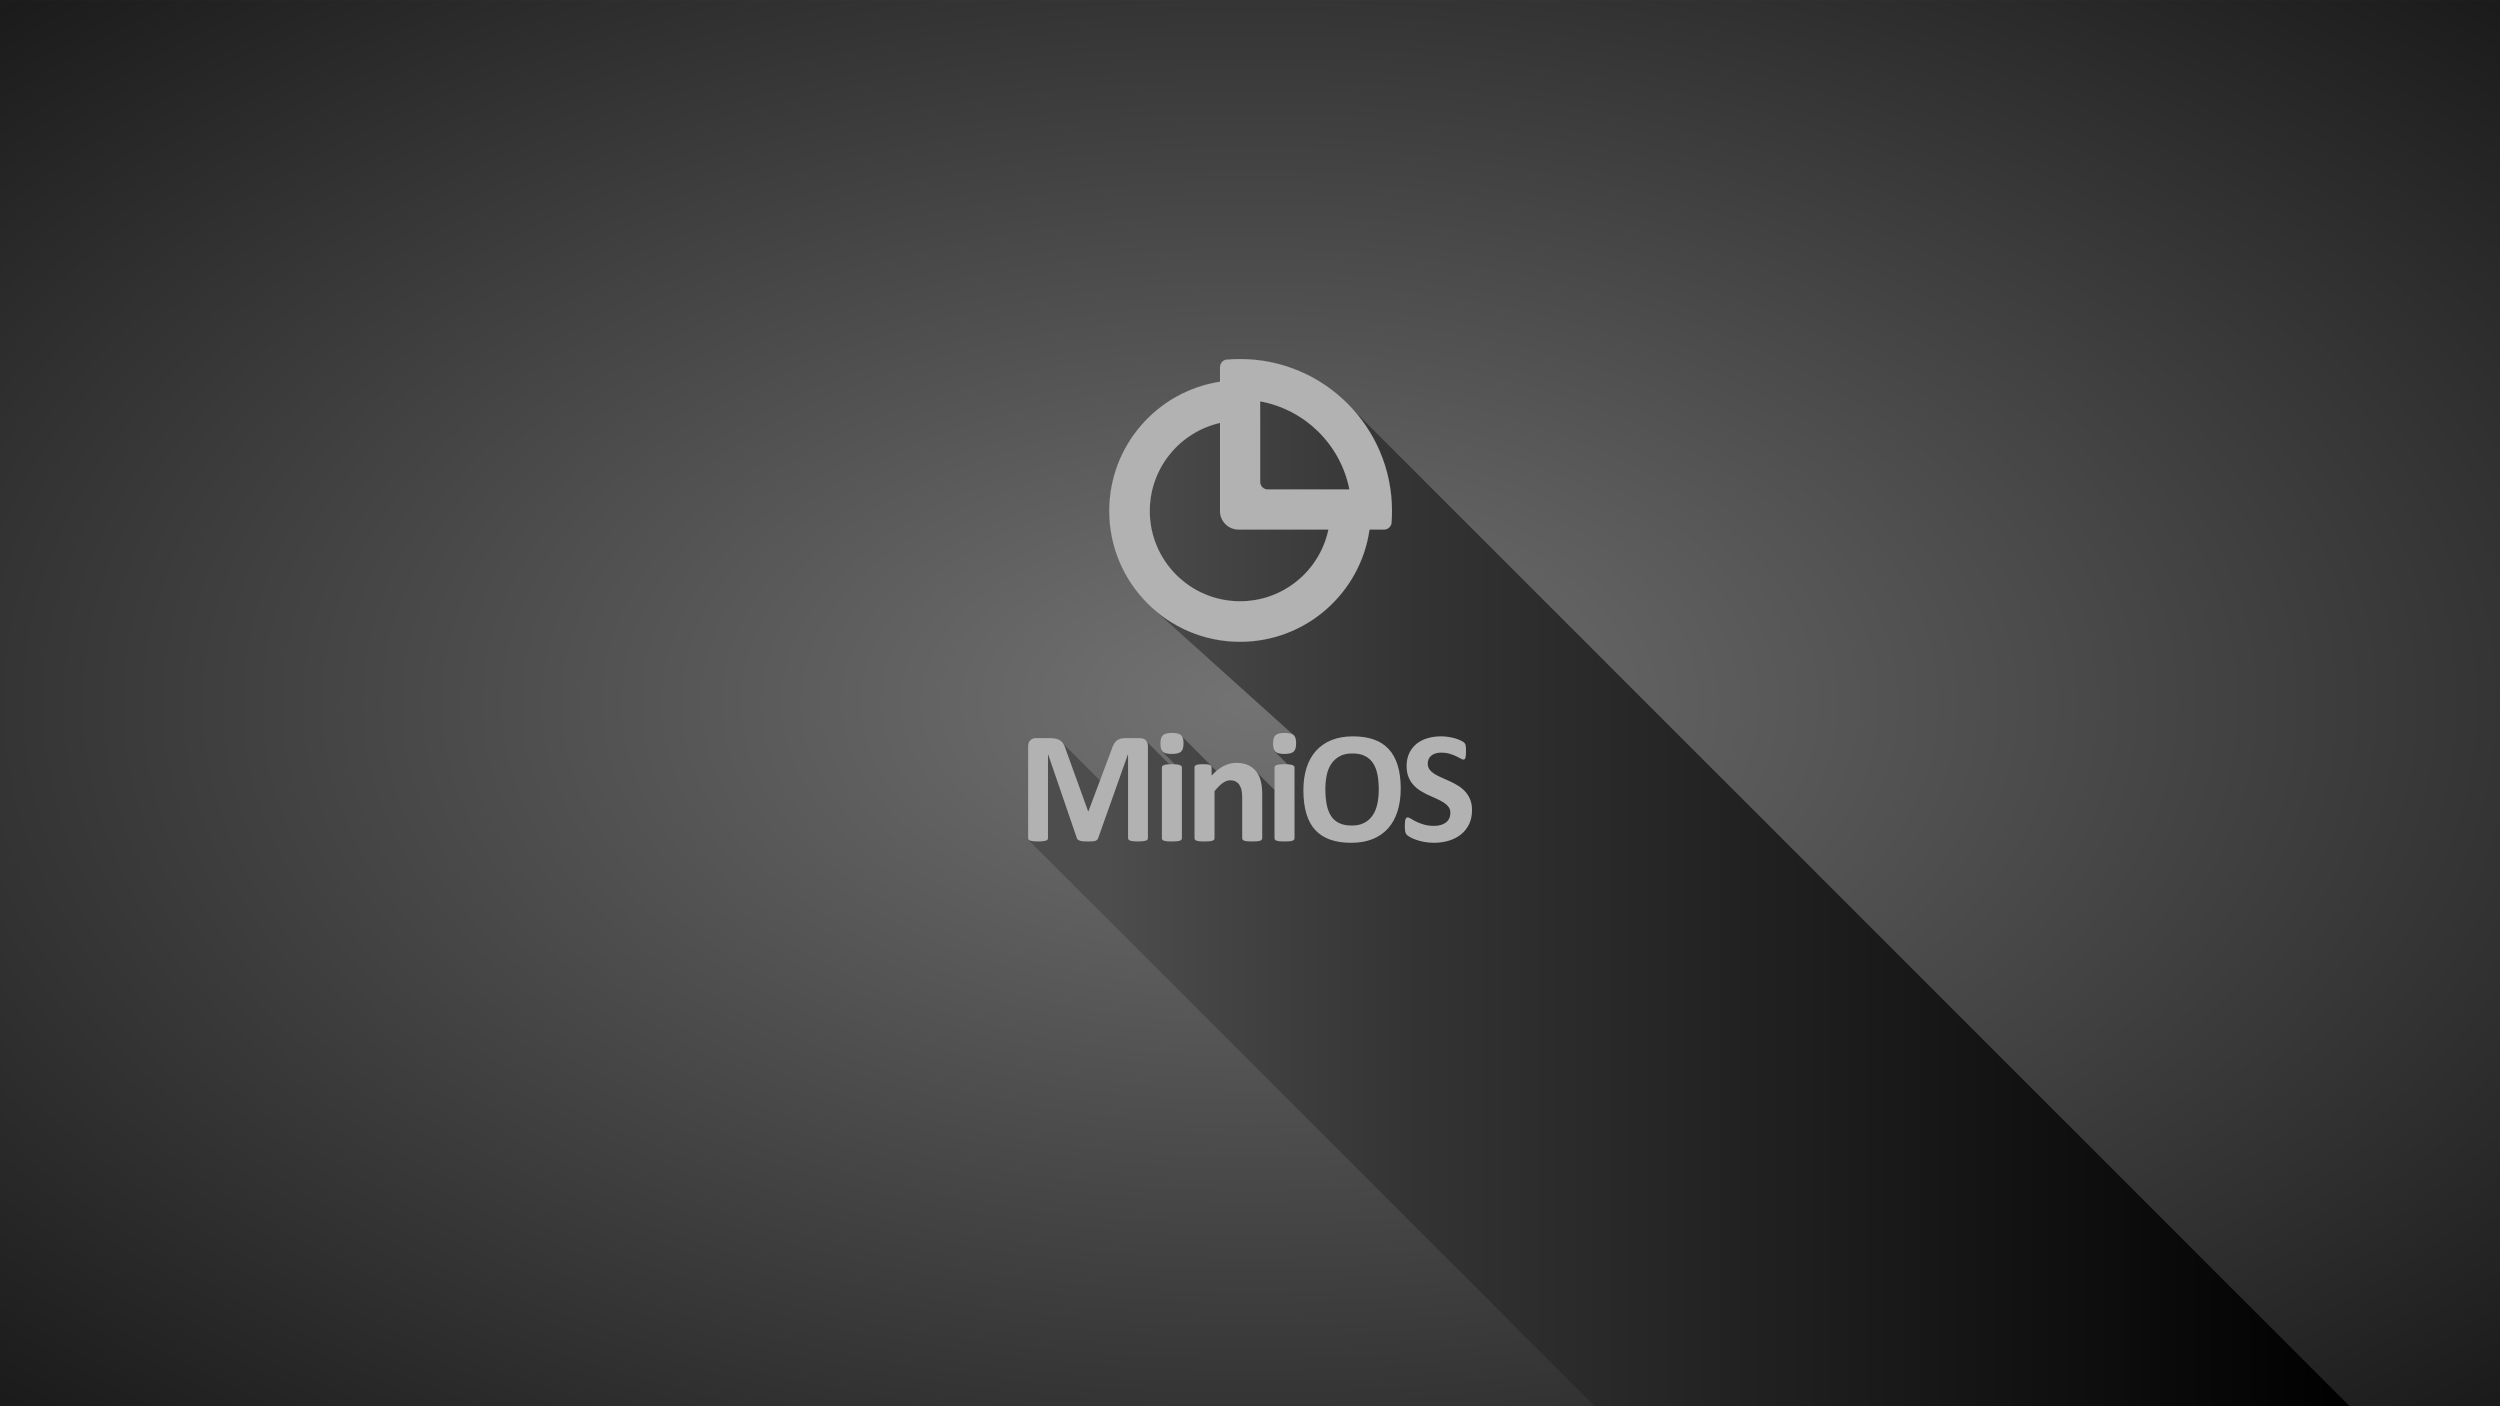 <?xml version="1.0" encoding="utf-8"?>
<!-- Generator: Adobe Illustrator 16.0.0, SVG Export Plug-In . SVG Version: 6.00 Build 0)  -->
<!DOCTYPE svg PUBLIC "-//W3C//DTD SVG 1.1//EN" "http://www.w3.org/Graphics/SVG/1.1/DTD/svg11.dtd">
<svg version="1.1" id="Layer_1" xmlns="http://www.w3.org/2000/svg" xmlns:xlink="http://www.w3.org/1999/xlink" x="0px" y="0px"
	 width="1920px" height="1080px" viewBox="0 0 1920 1080" enable-background="new 0 0 1920 1080" xml:space="preserve">
<rect x="0" y="0" width="1920" height="1080" fill="#808080" stroke="none"/>
<g id="Layer_0">
	
		<radialGradient id="SVGID_1_" cx="502.271" cy="966.752" r="162.56" gradientTransform="matrix(11.811 0 0 -6.644 -4972.317 6962.824)" gradientUnits="userSpaceOnUse">
		<stop  offset="0" style="stop-color:#737373"/>
		<stop  offset="0.71" style="stop-color:#1A1A1A"/>
		<stop  offset="1" style="stop-color:#000000"/>
	</radialGradient>
	<rect y="0.018" fill="url(#SVGID_1_)" width="1920" height="1080"/>
	
		<linearGradient id="SVGID_2_" gradientUnits="userSpaceOnUse" x1="721.04" y1="740.312" x2="1057.732" y2="740.312" gradientTransform="matrix(2.835 0 0 -2.835 -1193.683 2776.454)">
		<stop  offset="0" style="stop-color:#4D4D4D"/>
		<stop  offset="0.251" style="stop-color:#333333"/>
		<stop  offset="1" style="stop-color:#000000"/>
	</linearGradient>
	<path fill="url(#SVGID_2_)" d="M1804.57,1080.018l-765.9-765.893l-3.857-4.053l-4.053-3.859l-4.232-3.667l-4.402-3.465
		l-4.572-3.251l-4.737-3.032l-4.882-2.81l-5.03-2.576l-5.167-2.335l-5.299-2.089l-5.42-1.833l-5.533-1.572l-5.64-1.3l-5.746-1.028
		l-5.834-0.741l-5.925-0.452l-6.002-0.15l-0.663,0.002l-0.66,0.004l-0.651,0.01l-0.655,0.012l-0.651,0.016l-0.646,0.019
		l-0.635,0.022l-0.635,0.024l-0.627,0.03l-0.618,0.031l-0.611,0.035l-0.602,0.037l-0.594,0.041l-0.579,0.043l-0.569,0.044
		l-0.558,0.049l-1.026,0.106l-0.98,0.333l-0.915,0.537l-0.814,0.717l-0.688,0.87l-0.521,1.001l-0.341,1.109l-0.115,1.19v11.124
		l-4.484,0.792l-4.411,0.989l-4.333,1.178l-4.252,1.367l-4.175,1.546l-4.077,1.725l-3.988,1.896l-3.886,2.065l-3.785,2.228
		l-3.674,2.387l-3.564,2.541l-3.442,2.688l-3.324,2.832l-3.195,2.973l-3.063,3.108l-2.926,3.235l-2.787,3.365l-2.641,3.483
		l-2.49,3.599l-2.335,3.71l-2.173,3.819l-2.01,3.92l-1.843,4.016l-1.668,4.11l-1.485,4.199l-1.31,4.281l-1.115,4.36l-0.927,4.433
		l-0.725,4.504l-0.529,4.567l-0.317,4.626l-0.105,4.684l0.13,5.166l0.39,5.098l0.635,5.023l0.887,4.946l1.119,4.856l1.351,4.765
		l1.583,4.664l1.794,4.559l2.01,4.447l2.218,4.328l2.417,4.205l2.613,4.074l2.799,3.936l2.979,3.793l3.158,3.642l3.32,3.487
		l3.491,3.324c162.329,145.89,109.123,98.226,109.195,98.306l-0.357-0.063l-0.268-0.196l-0.293-0.188l-0.327-0.17l-0.341-0.155
		l-0.374-0.146l-0.398-0.13l-0.423-0.114l-0.449-0.105l-0.479-0.086l-0.496-0.077l-0.529-0.057l-0.546-0.05l-0.577-0.037
		l-0.603-0.02l-0.635-0.008l-0.635,0.008l-0.61,0.02l-0.586,0.037l-0.562,0.05l-0.536,0.064l-0.505,0.073l-0.48,0.094l-0.456,0.105
		l-0.432,0.118l-0.398,0.135l-0.375,0.15l-0.35,0.154l-0.325,0.179l-0.292,0.188l-0.269,0.203l-0.244,0.212l-0.44,0.5l-0.382,0.583
		l-0.326,0.675l-0.26,0.765l-0.203,0.848l-0.147,0.943l-0.089,1.029l-0.032,1.12l0.032,1.065l0.081,0.984l0.147,0.895l0.194,0.814
		l0.252,0.732l0.31,0.644l0.374,0.557l0.424,0.477l9.668,9.668l-0.155-0.017l-0.456-0.024l-0.479-0.021l-0.505-0.012l-0.521-0.008
		l-0.554-0.009l-0.553,0.009l-0.521,0.008l-0.505,0.012l-0.479,0.021l-0.456,0.024l-0.431,0.033l-0.399,0.04l-0.383,0.041
		l-0.35,0.049l-0.342,0.057l-0.317,0.056l-0.301,0.062l-0.285,0.07l-0.261,0.069l-0.252,0.077l-0.228,0.081l-0.22,0.081
		l-0.195,0.089l-0.187,0.091l-0.164,0.098l-0.146,0.105l-0.131,0.105l-0.114,0.11l-0.098,0.113l-0.081,0.118l-0.081,0.122
		l-0.065,0.131l-0.049,0.13l-0.041,0.138l-0.032,0.14l-0.017,0.139l-0.008,0.146v16.879l-15.12-15.121l-0.7-0.688l-0.748-0.647
		l-0.798-0.602l-0.838-0.557l-0.879-0.519l-0.932-0.472l-0.485-0.228l-0.496-0.208l-0.513-0.19l-0.521-0.179l-0.537-0.168
		l-0.553-0.149l-0.566-0.139l-0.582-0.123l-0.59-0.105l-0.606-0.089l-0.619-0.081l-0.634-0.065l-0.651-0.05l-0.659-0.032
		l-0.675-0.024l-0.688-0.009l-0.631,0.013l-0.626,0.028l-0.627,0.05l-0.623,0.065l-0.622,0.089l-0.615,0.102l-0.614,0.126
		l-0.61,0.139l-0.603,0.163l-0.606,0.178l-0.598,0.205l-0.598,0.219l-0.594,0.236l-0.59,0.26l-0.586,0.273l-0.585,0.297
		l-0.586,0.313l-0.586,0.333l-0.578,0.35l-0.582,0.371l-0.582,0.391l-0.578,0.407l-0.574,0.423l-0.573,0.447l-0.578,0.464
		l-0.093,0.083l-27.267-27.272l-0.244-0.21l-0.27-0.196l-0.296-0.188l-0.321-0.17l-0.346-0.155l-0.37-0.146l-0.398-0.13
		l-0.424-0.114l-0.452-0.105l-0.476-0.086l-0.496-0.077l-0.529-0.057l-0.554-0.05l-0.578-0.037l-0.603-0.02l-0.626-0.008
		l-0.639,0.008l-0.614,0.02l-0.586,0.037l-0.558,0.05l-0.533,0.064l-0.508,0.073l-0.48,0.094l-0.456,0.105l-0.427,0.118
		l-0.403,0.135l-0.374,0.15l-0.35,0.154l-0.321,0.179l-0.297,0.188l-0.272,0.203l-0.245,0.212l-0.439,0.5l-0.378,0.583l-0.321,0.675
		l-0.265,0.765l-0.208,0.848l-0.146,0.943l-0.086,1.029l-0.028,1.12l0.024,1.065l0.09,0.984l0.138,0.895l0.199,0.814l0.257,0.732
		l0.309,0.644l0.37,0.557l0.423,0.477l9.668,9.668l-0.15-0.017l-0.456-0.024l-0.48-0.021l-0.505-0.012l-0.524-0.008l-0.55-0.009
		l-0.553,0.009l-0.529,0.008l-0.521,0.012l-18.571-18.543l-0.208-0.188l-0.224-0.178l-0.244-0.163l-0.252-0.155l-0.261-0.129
		l-0.28-0.123l-0.293-0.114l-0.305-0.098l-0.318-0.089l-0.33-0.076l-0.346-0.063l-0.358-0.049l-0.382-0.032l-0.391-0.021
		l-0.402-0.004H864.72l-0.553,0.004l-0.537,0.021l-0.521,0.032l-0.509,0.053l-0.492,0.063l-0.472,0.08l-0.456,0.094l-0.439,0.109
		l-0.415,0.127l-0.403,0.146l-0.391,0.166l-0.378,0.188l-0.366,0.202l-0.346,0.225l-0.338,0.243l-0.317,0.266l-0.309,0.284
		l-0.297,0.306l-0.289,0.325l-0.281,0.346l-0.272,0.37l-0.26,0.387l-0.252,0.407l-0.248,0.431l-0.232,0.456l-0.228,0.48
		l-0.228,0.505l-0.216,0.528l-0.216,0.555l-0.212,0.576l-0.203,0.603l-0.195,0.627l-8.651,23.044l-29.695-29.696l-0.342-0.298
		l-0.354-0.276l-0.378-0.257l-0.392-0.24l-0.411-0.216l-0.427-0.198l-0.447-0.18l-0.464-0.163l-0.48-0.142l-0.5-0.127l-0.517-0.109
		l-0.538-0.094l-0.569-0.08l-0.59-0.063l-0.618-0.053l-0.643-0.032l-0.667-0.021l-0.691-0.004H795.97l-0.675,0.024l-0.639,0.073
		l-0.606,0.13l-0.57,0.179l-0.528,0.229l-0.497,0.283l-0.468,0.334l-0.427,0.392l-0.391,0.435l-0.334,0.484l-0.285,0.525
		l-0.232,0.573l-0.179,0.619l-0.126,0.666l-0.077,0.709l-0.028,0.756v70.395l0.008,0.15l0.017,0.143l0.024,0.147l0.032,0.138
		l0.049,0.138l0.057,0.135l0.065,0.127l0.082,0.129l0.098,0.114l0.11,0.114l434.313,434.31"/>
	<g>
		<path fill="#B2B2B2" d="M937.001,293.21c-48.156,7.389-85.038,49.001-85.038,99.227c0,55.447,44.946,100.396,100.395,100.396
			c50.618,0,92.479-37.46,99.389-86.166h11.053c3.263,0,5.899-2.645,5.867-5.467c0.203-2.561,0.325-5.647,0.325-8.763
			c0-64.415-52.222-116.634-116.634-116.634c-3.524,0-7.015,0.157-9.953,0.419c-2.759-0.043-5.404,2.602-5.404,5.863V293.21
			L937.001,293.21z M973.64,375.958c-3.256,0-5.901-2.645-5.901-5.906l-0.016-61.87c34.595,6.263,61.963,33.327,68.678,67.776
			H973.64z M937.001,392.437c0,7.858,6.373,14.229,14.23,14.229h69.055c-6.559,31.499-34.479,55.16-67.928,55.16
			c-38.326,0-69.393-31.065-69.393-69.39c0-33.046,23.104-60.7,54.036-67.686V392.437L937.001,392.437z M937.001,392.437v-67.686
			V392.437z M937.001,293.21v-11.125V293.21z M937.001,392.437v-67.686V392.437z M937.001,293.21v-11.125V293.21z"/>
		<path id="_1" fill="none" stroke="#FEFEFE" stroke-width="0.076" stroke-miterlimit="22.926" d="M937.001,293.21
			c-48.156,7.389-85.038,49.001-85.038,99.227c0,55.447,44.946,100.396,100.395,100.396c50.618,0,92.479-37.46,99.389-86.166h11.053
			c3.263,0,5.899-2.645,5.867-5.467c0.203-2.561,0.325-5.647,0.325-8.763c0-64.415-52.222-116.634-116.634-116.634
			c-3.524,0-7.015,0.157-9.953,0.419c-2.759-0.043-5.404,2.602-5.404,5.863 M973.64,375.958c-3.256,0-5.901-2.645-5.901-5.906
			l-0.016-61.87c34.595,6.263,61.963,33.327,68.678,67.776H973.64z M937.001,392.437c0,7.858,6.373,14.229,14.23,14.229h69.055
			c-6.559,31.499-34.479,55.16-67.928,55.16c-38.326,0-69.393-31.065-69.393-69.39c0-33.046,23.104-60.7,54.036-67.686
			 M937.001,392.437v-67.686 M937.001,293.21v-11.125 M937.001,392.437v-67.686 M937.001,293.21v-11.125"/>
	</g>
	<path fill="#B2B2B2" d="M881.598,643.698c0,0.398-0.102,0.772-0.333,1.107c-0.228,0.312-0.643,0.586-1.229,0.788
		c-0.578,0.188-1.375,0.357-2.353,0.479c-0.976,0.127-2.229,0.188-3.727,0.188c-1.481,0-2.71-0.062-3.687-0.188
		c-0.984-0.122-1.753-0.292-2.335-0.479c-0.562-0.202-0.98-0.477-1.208-0.788c-0.249-0.335-0.375-0.709-0.375-1.107v-64.308h-0.126
		l-22.811,64.25c-0.171,0.521-0.416,0.956-0.793,1.311c-0.375,0.354-0.855,0.626-1.501,0.83c-0.623,0.19-1.436,0.333-2.393,0.399
		c-0.98,0.064-2.169,0.081-3.54,0.081c-1.4,0-2.563-0.041-3.544-0.147c-0.98-0.102-1.794-0.268-2.417-0.496
		c-0.623-0.227-1.127-0.501-1.501-0.813c-0.354-0.335-0.602-0.729-0.729-1.165l-22.017-64.25h-0.13v64.308
		c0,0.398-0.102,0.772-0.329,1.107c-0.232,0.312-0.647,0.586-1.249,0.788c-0.627,0.188-1.417,0.357-2.377,0.479
		c-0.96,0.127-2.189,0.188-3.687,0.188c-1.48,0-2.71-0.062-3.69-0.188c-0.981-0.122-1.77-0.292-2.355-0.479
		c-0.579-0.202-0.997-0.477-1.229-0.788c-0.228-0.335-0.334-0.709-0.334-1.107v-70.395c0-2.084,0.545-3.662,1.652-4.77
		c1.099-1.106,2.56-1.644,4.411-1.644h10.502c1.876,0,3.5,0.146,4.834,0.456c1.355,0.313,2.519,0.813,3.5,1.521
		c0.956,0.709,1.794,1.645,2.437,2.812c0.647,1.169,1.229,2.604,1.709,4.31l17.021,47.063h0.249l17.626-46.957
		c0.521-1.709,1.107-3.142,1.729-4.328c0.647-1.173,1.376-2.125,2.21-2.858c0.83-0.727,1.831-1.248,2.954-1.562
		c1.147-0.31,2.481-0.456,3.979-0.456h10.836c1.103,0,2.038,0.146,2.832,0.436c0.793,0.272,1.46,0.688,1.957,1.249
		c0.521,0.546,0.899,1.208,1.167,2.002c0.272,0.79,0.395,1.71,0.395,2.727V643.698L881.598,643.698z M907.701,643.828
		c0,0.391-0.126,0.748-0.375,1.059c-0.232,0.316-0.647,0.564-1.25,0.771c-0.585,0.188-1.375,0.354-2.335,0.456
		c-0.977,0.106-2.229,0.147-3.728,0.147c-1.501,0-2.75-0.041-3.731-0.147c-0.956-0.102-1.75-0.268-2.331-0.456
		c-0.606-0.207-1.022-0.455-1.253-0.771c-0.249-0.311-0.374-0.668-0.374-1.059V589.45c0-0.396,0.125-0.749,0.374-1.059
		c0.231-0.317,0.647-0.586,1.253-0.797c0.582-0.229,1.375-0.391,2.331-0.522c0.981-0.122,2.23-0.186,3.731-0.186
		c1.498,0,2.751,0.063,3.728,0.186c0.96,0.132,1.75,0.294,2.335,0.522c0.603,0.211,1.018,0.479,1.25,0.797
		c0.248,0.31,0.375,0.663,0.375,1.059V643.828z M908.951,570.824c0,3.105-0.627,5.229-1.897,6.419
		c-1.27,1.188-3.605,1.774-7.039,1.774c-3.459,0-5.814-0.566-6.999-1.71c-1.212-1.148-1.814-3.21-1.814-6.169
		c0-3.104,0.626-5.249,1.876-6.457c1.229-1.188,3.584-1.794,7.06-1.794c3.418,0,5.753,0.585,6.983,1.749
		C908.348,565.783,908.951,567.847,908.951,570.824L908.951,570.824z M969.383,643.828c0,0.391-0.121,0.748-0.374,1.059
		c-0.228,0.316-0.644,0.564-1.204,0.771c-0.586,0.188-1.376,0.354-2.377,0.456c-1.001,0.106-2.229,0.147-3.69,0.147
		c-1.519,0-2.771-0.041-3.771-0.147c-0.997-0.102-1.791-0.268-2.373-0.456c-0.565-0.207-0.98-0.455-1.208-0.771
		c-0.252-0.311-0.375-0.668-0.375-1.059v-31.063c0-2.647-0.187-4.731-0.585-6.232c-0.375-1.519-0.937-2.809-1.669-3.875
		c-0.724-1.082-1.685-1.911-2.832-2.522c-1.164-0.578-2.498-0.871-4.04-0.871c-1.958,0-3.919,0.708-5.917,2.145
		c-1.982,1.42-4.065,3.504-6.209,6.209v36.211c0,0.391-0.126,0.748-0.375,1.059c-0.228,0.316-0.646,0.564-1.249,0.771
		c-0.586,0.188-1.375,0.354-2.335,0.456c-0.977,0.106-2.226,0.147-3.727,0.147c-1.498,0-2.75-0.041-3.727-0.147
		c-0.96-0.102-1.75-0.268-2.336-0.456c-0.602-0.207-1.021-0.455-1.249-0.771c-0.249-0.311-0.374-0.668-0.374-1.059v-54.501
		c0-0.397,0.101-0.748,0.313-1.065c0.188-0.311,0.562-0.562,1.083-0.771c0.542-0.186,1.208-0.353,2.043-0.459
		c0.83-0.102,1.896-0.146,3.141-0.146c1.314,0,2.376,0.044,3.231,0.146c0.854,0.106,1.521,0.273,2.001,0.459
		c0.457,0.209,0.79,0.46,1.001,0.771c0.203,0.317,0.309,0.668,0.309,1.065v6.291c3.003-3.247,6.063-5.668,9.188-7.292
		c3.105-1.627,6.356-2.438,9.729-2.438c3.707,0,6.832,0.606,9.375,1.836c2.543,1.205,4.585,2.872,6.173,4.976
		c1.562,2.084,2.685,4.546,3.368,7.353c0.692,2.817,1.042,6.189,1.042,10.125V643.828L969.383,643.828z M994.196,643.828
		c0,0.391-0.131,0.748-0.375,1.059c-0.228,0.316-0.65,0.564-1.254,0.771c-0.585,0.188-1.375,0.354-2.335,0.456
		c-0.976,0.106-2.221,0.147-3.728,0.147c-1.497,0-2.75-0.041-3.727-0.147c-0.961-0.102-1.75-0.268-2.335-0.456
		c-0.603-0.207-1.019-0.455-1.246-0.771c-0.252-0.311-0.383-0.668-0.383-1.059V589.45c0-0.396,0.131-0.749,0.383-1.059
		c0.228-0.317,0.644-0.586,1.246-0.797c0.585-0.229,1.374-0.391,2.335-0.522c0.977-0.122,2.229-0.186,3.727-0.186
		c1.507,0,2.752,0.063,3.728,0.186c0.96,0.132,1.75,0.294,2.335,0.522c0.604,0.211,1.026,0.479,1.254,0.797
		c0.244,0.31,0.375,0.663,0.375,1.059V643.828z M995.44,570.824c0,3.105-0.618,5.229-1.896,6.419
		c-1.271,1.188-3.597,1.774-7.04,1.774c-3.458,0-5.811-0.566-6.999-1.71c-1.203-1.148-1.814-3.21-1.814-6.169
		c0-3.104,0.628-5.249,1.88-6.457c1.229-1.188,3.581-1.794,7.057-1.794c3.417,0,5.753,0.585,6.981,1.749
		C994.84,565.783,995.44,567.847,995.44,570.824L995.44,570.824z M1075.755,605.474c0,6.543-0.813,12.395-2.442,17.562
		c-1.627,5.168-4.044,9.562-7.266,13.143c-3.215,3.604-7.187,6.355-11.923,8.252c-4.744,1.897-10.229,2.833-16.456,2.833
		c-6.144,0-11.499-0.813-16.063-2.417c-4.583-1.604-8.391-4.041-11.459-7.354c-3.043-3.292-5.331-7.482-6.853-12.562
		c-1.521-5.086-2.294-11.108-2.294-18.066c0-6.372,0.813-12.126,2.44-17.228c1.628-5.103,4.037-9.433,7.268-13.021
		c3.214-3.581,7.194-6.331,11.922-8.228c4.745-1.916,10.246-2.872,16.52-2.872c5.974,0,11.248,0.789,15.829,2.376
		c4.565,1.578,8.398,4.021,11.459,7.332c3.084,3.288,5.396,7.439,6.957,12.46C1074.957,592.721,1075.755,598.638,1075.755,605.474z
		 M1058.877,606.287c0-4.15-0.335-7.919-0.978-11.315c-0.649-3.399-1.749-6.312-3.313-8.728c-1.561-2.419-3.646-4.294-6.249-5.624
		c-2.604-1.315-5.858-1.979-9.749-1.979c-3.938,0-7.234,0.749-9.854,2.227c-2.646,1.477-4.795,3.478-6.422,5.961
		c-1.628,2.474-2.767,5.371-3.435,8.684c-0.667,3.336-1.001,6.836-1.001,10.544c0,4.308,0.334,8.186,0.977,11.623
		c0.651,3.435,1.75,6.373,3.296,8.831c1.539,2.44,3.605,4.297,6.21,5.582c2.604,1.273,5.876,1.921,9.807,1.921
		c3.938,0,7.235-0.729,9.854-2.209c2.645-1.457,4.793-3.46,6.421-5.979c1.619-2.522,2.768-5.46,3.434-8.813
		C1058.542,613.66,1058.877,610.075,1058.877,606.287z M1130.516,622.18c0,4.168-0.765,7.789-2.312,10.938
		c-1.563,3.125-3.646,5.729-6.291,7.833c-2.669,2.084-5.745,3.666-9.294,4.729c-3.54,1.062-7.331,1.583-11.368,1.583
		c-2.734,0-5.248-0.229-7.608-0.688c-2.336-0.46-4.396-0.997-6.186-1.644c-1.79-0.622-3.296-1.29-4.499-1.998
		c-1.214-0.711-2.068-1.335-2.604-1.855c-0.521-0.545-0.896-1.314-1.125-2.312c-0.235-1.001-0.332-2.416-0.332-4.296
		c0-1.27,0.04-2.312,0.121-3.166c0.082-0.854,0.211-1.538,0.399-2.083c0.188-0.521,0.431-0.896,0.725-1.124
		c0.317-0.228,0.667-0.333,1.082-0.333c0.57,0,1.375,0.333,2.417,1.021c1.041,0.662,2.376,1.416,4.004,2.226
		c1.627,0.814,3.581,1.562,5.851,2.229c2.254,0.691,4.876,1.025,7.854,1.025c1.961,0,3.711-0.23,5.257-0.691
		c1.563-0.48,2.873-1.123,3.955-1.979c1.084-0.854,1.896-1.896,2.482-3.146c0.563-1.247,0.847-2.648,0.847-4.187
		c0-1.79-0.473-3.336-1.457-4.605c-0.976-1.294-2.246-2.418-3.833-3.418c-1.563-0.997-3.353-1.937-5.354-2.808
		c-1.978-0.879-4.036-1.794-6.16-2.774c-2.124-0.977-4.19-2.084-6.169-3.33c-2.002-1.232-3.793-2.71-5.354-4.442
		c-1.587-1.726-2.857-3.769-3.833-6.144c-0.978-2.353-1.457-5.186-1.457-8.48c0-3.769,0.708-7.104,2.1-9.978
		c1.399-2.855,3.296-5.229,5.672-7.125c2.393-1.896,5.184-3.313,8.415-4.252c3.23-0.936,6.665-1.392,10.286-1.392
		c1.855,0,3.735,0.146,5.606,0.436c1.881,0.271,3.622,0.667,5.25,1.144c1.628,0.504,3.069,1.045,4.337,1.648
		c1.245,0.621,2.085,1.126,2.499,1.541c0.398,0.399,0.667,0.749,0.813,1.021c0.147,0.289,0.269,0.663,0.374,1.143
		c0.106,0.46,0.163,1.042,0.204,1.775c0.049,0.709,0.064,1.582,0.064,2.645c0,1.164-0.016,2.165-0.081,2.978
		c-0.065,0.814-0.171,1.482-0.317,2.023c-0.139,0.521-0.35,0.915-0.603,1.143c-0.269,0.252-0.626,0.374-1.082,0.374
		c-0.439,0-1.147-0.291-2.124-0.854c-0.976-0.562-2.189-1.185-3.605-1.872c-1.439-0.667-3.083-1.27-4.955-1.814
		c-1.88-0.562-3.914-0.83-6.17-0.83c-1.749,0-3.271,0.207-4.58,0.643c-1.295,0.416-2.377,1.025-3.256,1.774
		c-0.871,0.749-1.539,1.644-1.954,2.706c-0.438,1.062-0.642,2.186-0.642,3.356c0,1.75,0.472,3.271,1.432,4.542
		c0.96,1.289,2.255,2.434,3.858,3.434c1.603,0.98,3.434,1.916,5.476,2.791c2.02,0.88,4.103,1.815,6.227,2.771
		c2.131,0.98,4.215,2.088,6.233,3.334c2.043,1.252,3.85,2.729,5.46,4.459c1.579,1.729,2.874,3.752,3.85,6.104
		C1130.035,616.265,1130.516,619.016,1130.516,622.18L1130.516,622.18z"/>
</g>
</svg>
